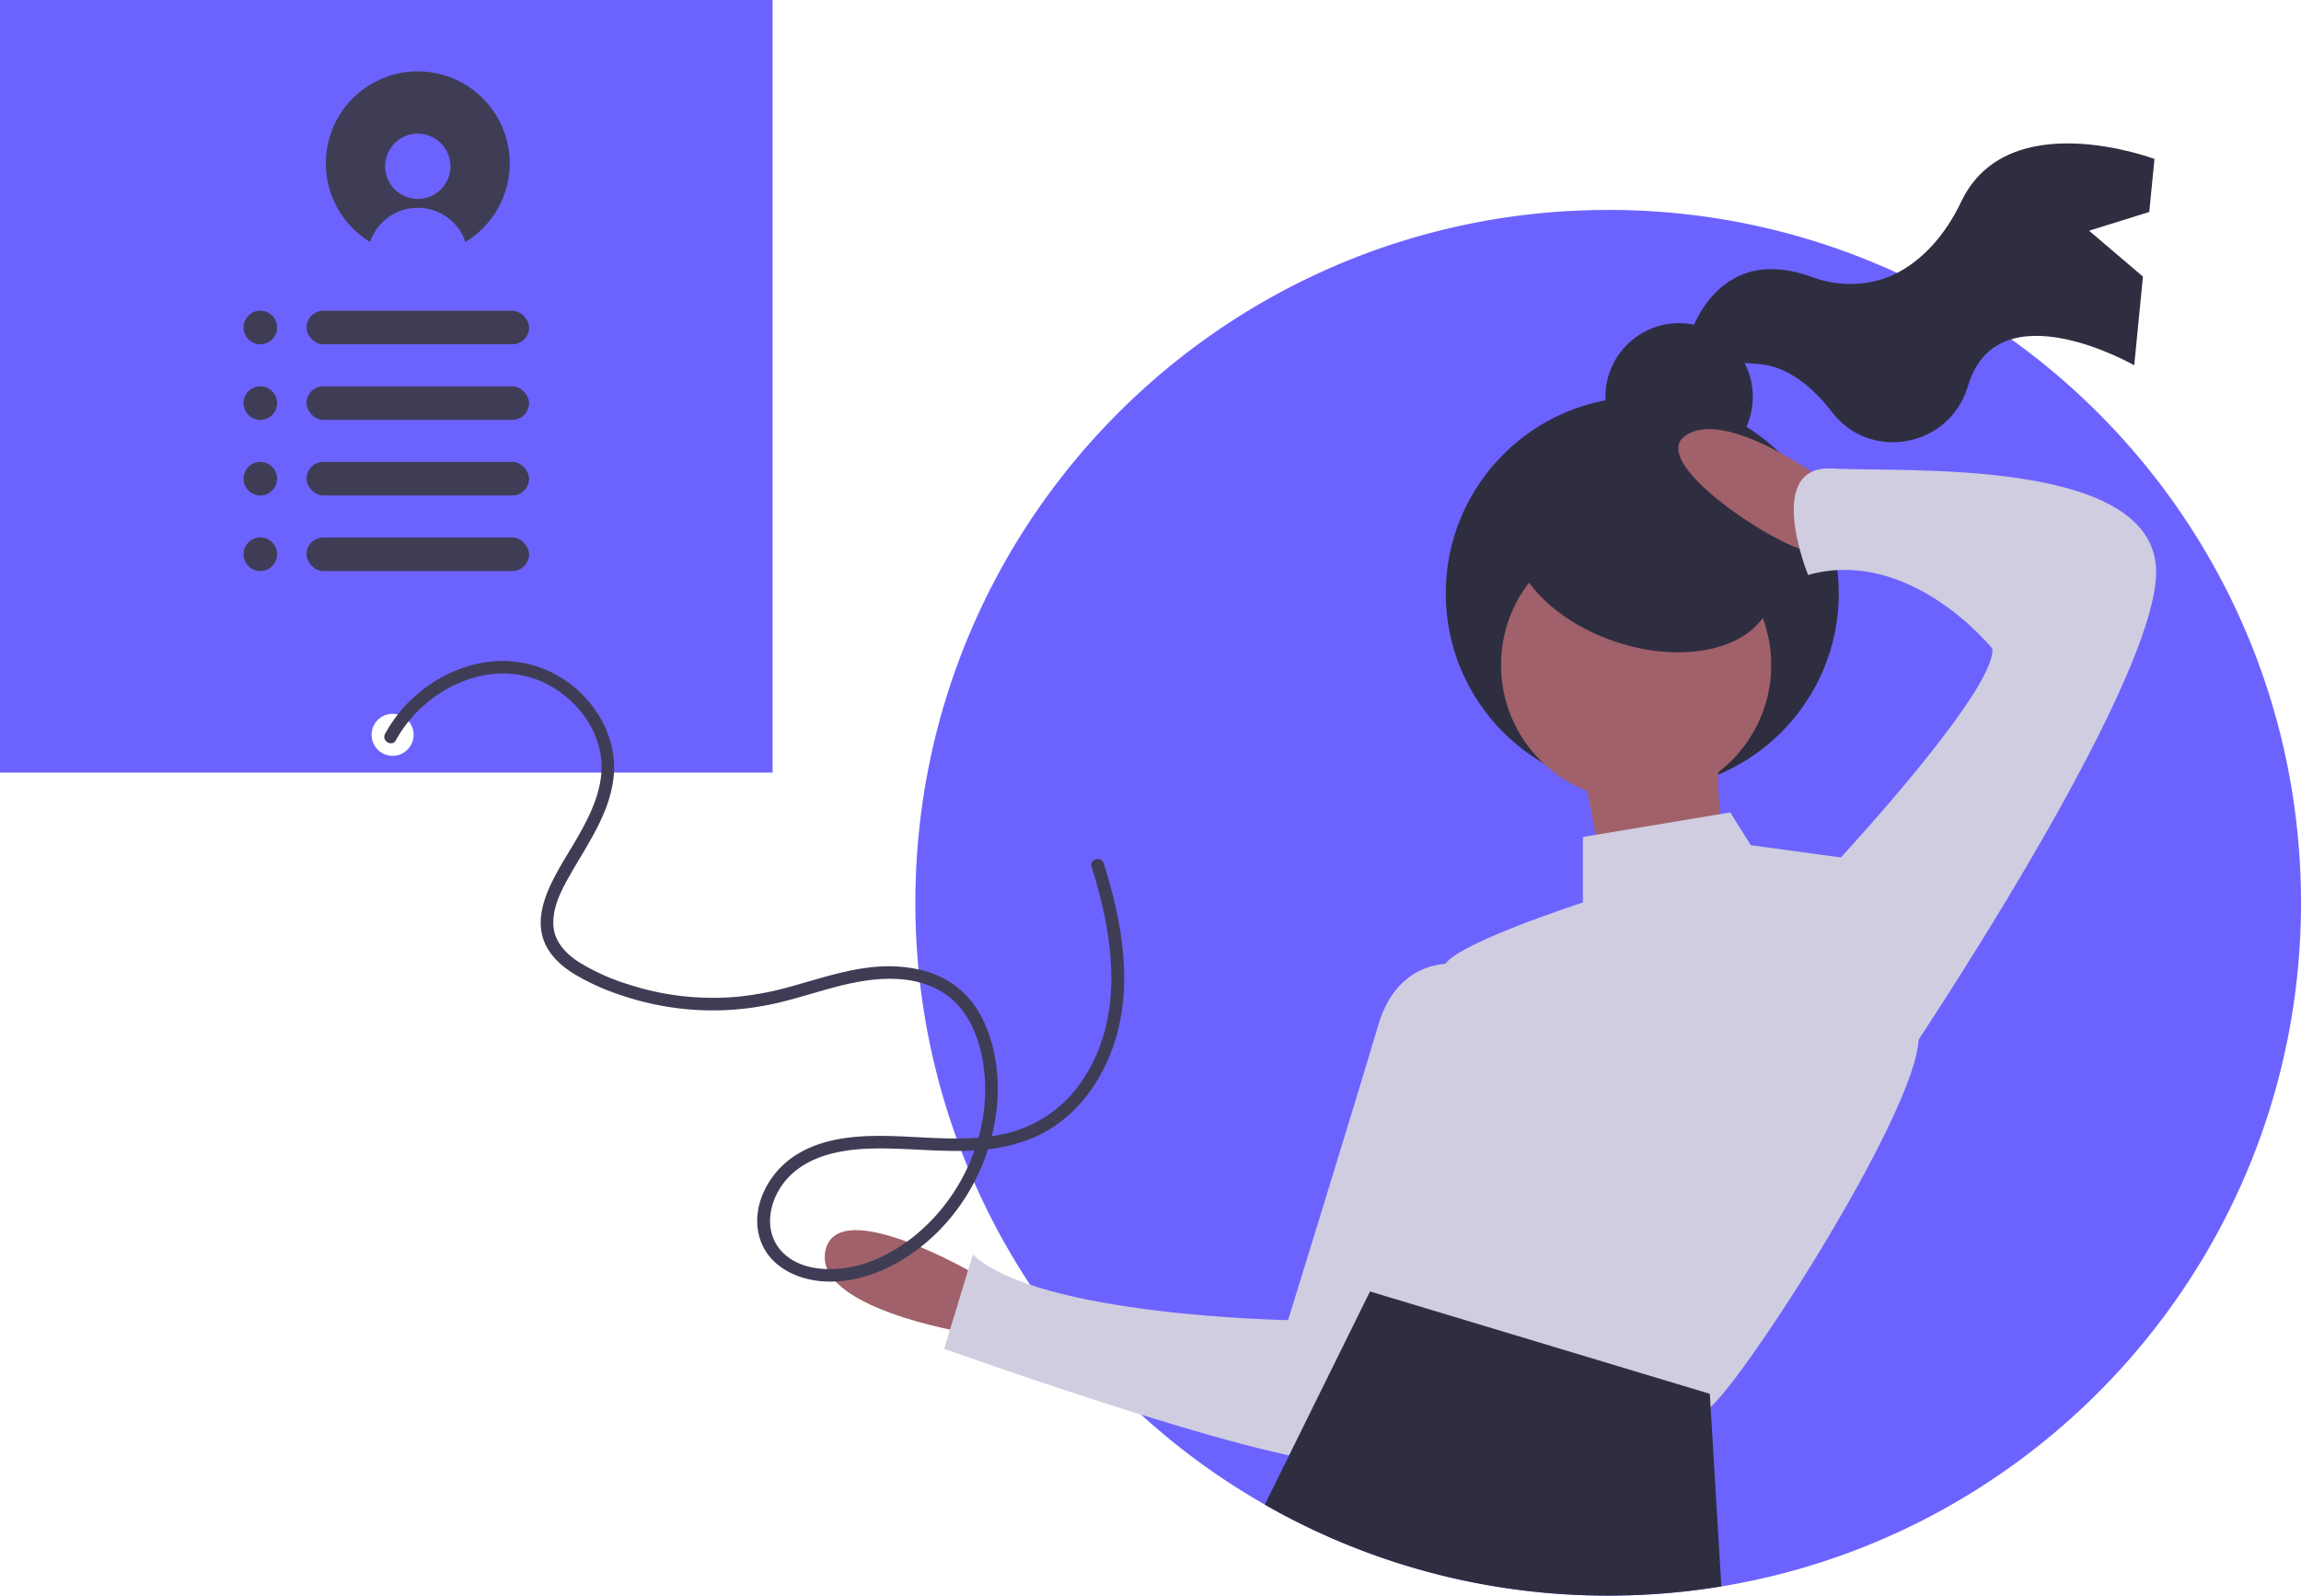<svg height="760" viewBox="0 0 1096 760" width="1096" xmlns="http://www.w3.org/2000/svg"><path d="m52 70v368h368v-368zm187 360a10 10 0 1 1 10-10 10 10 0 0 1 -10 10z" fill="#6c63ff" transform="translate(-52 -70)"/><path d="m1148 500c0 163.89-119.49 299.89-276.1 325.62a332.438 332.438 0 0 1 -53.9 4.38 329.93 329.93 0 0 1 -330-330c0-182.25 147.75-330 330-330a328.485 328.485 0 0 1 192.01 61.6c83.55 59.86 137.99 157.77 137.99 268.4z" fill="#6c63ff" transform="translate(-52 -70)"/><path d="m1047.068 179.894 28.66-8.936 2.473-25.241s-69.708-26.332-91.994 20.244c-7.869 16.445-17.786 26.322-27.325 32.218-13.138 8.122-29.333 9.075-43.841 3.776-48.311-17.644-59.688 32.531-59.688 32.531s4.176 7.142 33.956 8.899c14.82.874 26.947 12.027 35.391 23.011 18.081 23.521 55.22 16.723 64.339-11.508q.22-.683.434-1.382c14.246-46.667 79.101-9.511 79.101-9.511l4.14-42.268z" fill="#2f2e41" transform="translate(-52 -70)"/><circle cx="799.784" cy="189.022" fill="#2f2e41" r="35.103"/><circle cx="782.232" cy="282.63" fill="#2f2e41" r="93.608"/><circle cx="779.307" cy="316.757" fill="#a0616a" r="64.355"/><path d="m805.955 435.511 11.701 62.405 58.505-7.801s-9.751-48.754-3.9-62.405z" fill="#a0616a" transform="translate(-52 -70)"/><path d="m517.332 677.331s-66.305-39.003-72.156-11.701 66.305 39.003 66.305 39.003z" fill="#a0616a" transform="translate(-52 -70)"/><path d="m921.014 299s-46.804-35.103-66.305-21.452 52.654 58.505 60.455 54.604 5.85-33.153 5.85-33.153z" fill="#a0616a" transform="translate(-52 -70)"/><path d="m876.161 456.963-70.206 11.701v31.203s-66.305 21.452-66.305 31.203-17.551 46.804-17.551 46.804-42.903 31.203-7.801 68.255c0 0 13.651 21.452 3.9 23.402s-31.203 7.801-21.452 15.601 156.013 60.455 167.713 56.555 101.408-142.361 101.408-177.464-37.053-85.807-37.053-85.807l-42.903-5.85z" fill="#d0cde1" transform="translate(-52 -70)"/><path d="m745.5 529.119s-27.302-3.9-37.053 29.252-42.903 140.411-42.903 140.411-118.96-1.95-150.162-31.203l-13.651 44.854s179.414 64.355 195.016 52.654 83.857-200.866 83.857-200.866z" fill="#d0cde1" transform="translate(-52 -70)"/><path d="m922.965 484.265 5.85-5.85s74.106-79.956 72.156-99.458c0 0-39.003-48.754-87.757-35.103 0 0-21.452-52.654 11.701-50.704s156.012-5.85 154.062 50.704-118.96 230.119-118.96 230.119z" fill="#d0cde1" transform="translate(-52 -70)"/><path d="m871.9 825.62a332.438 332.438 0 0 1 -53.9 4.38 328.467 328.467 0 0 1 -163.57-43.33l11.59-23.47 36.89-74.76 1.64-3.31 26.87 8.1 134.99 40.66.37 6.23z" fill="#2f2e41" transform="translate(-52 -70)"/><ellipse cx="834.232" cy="337.029" fill="#2f2e41" rx="40.953" ry="64.355" transform="matrix(.322 -.947 .947 .322 194.439 948.227)"/><g fill="#3f3d56"><path d="m240.597 422.556c13.552-24.831 46.012-40.554 72.566-26.382 11.952 6.379 21.453 17.663 24.469 31 3.504 15.493-3.875 30.266-11.488 43.282-4.132 7.065-8.66 13.986-12.08 21.438-3.541 7.717-6.072 16.636-3.406 25.031 2.402 7.563 8.418 13.064 15.008 17.107a111.826 111.826 0 0 0 23.061 10.295 135.742 135.742 0 0 0 51.485 6.661 140.795 140.795 0 0 0 25.66-4.148c8.943-2.28 17.719-5.17 26.677-7.395 14.956-3.715 32.009-5.562 46.191 1.903 13.778 7.252 19.944 22.419 21.851 37.175 3.522 27.246-7.281 55.52-26.786 74.602-9.358 9.154-21.134 16.717-33.96 19.811-11.191 2.7-25.561 2.527-34.467-5.839-9.938-9.337-7.605-24.309.293-34.16 10.075-12.569 27.143-15.588 42.374-15.894 17.326-.348 34.636 2.232 51.952.628a79.798 79.798 0 0 0 24.568-5.926 62.258 62.258 0 0 0 18.515-12.529c10.69-10.386 17.896-24.222 21.485-38.608 4.317-17.301 3.376-35.482.025-52.859a238.357 238.357 0 0 0 -6.888-26.507c-1.157-3.67-6.952-2.102-5.786 1.595 10.32 32.724 16.074 70.563-3.865 100.946a60.107 60.107 0 0 1 -35.943 25.873c-17.257 4.289-35.365 2.169-52.909 1.531-16.682-.607-34.997.048-49.299 9.764-11.731 7.969-19.936 23.127-16.39 37.437 3.419 13.8 16.681 20.797 29.945 21.878 13.917 1.134 27.612-3.537 39.299-10.841 24.313-15.193 40.479-41.913 43.862-70.242 1.763-14.761-.031-30.661-6.725-44.059a43.133 43.133 0 0 0 -15.847-17.661c-6.81-4.175-14.676-6.23-22.576-6.957-17.948-1.653-35.192 4.509-52.218 9.223a144.792 144.792 0 0 1 -26.628 5.083 132.984 132.984 0 0 1 -26.272-.428 129.362 129.362 0 0 1 -25.457-5.65 101.892 101.892 0 0 1 -23.108-10.447c-6.385-4.083-11.907-9.931-12.221-17.895-.341-8.641 4.016-16.724 8.16-24.009 8.187-14.391 18.297-28.467 20.435-45.314 1.87-14.737-4.06-29.262-14.298-39.773a53.771 53.771 0 0 0 -39.737-16.485c-15.193.435-29.74 7.042-40.915 17.189a67.358 67.358 0 0 0 -13.796 17.53c-1.851 3.391 3.328 6.422 5.181 3.028z" transform="translate(-52 -70)"/><path d="m251 104a43.796 43.796 0 0 0 -23.098 81.004c.127.079.262.147.39.225a23.993 23.993 0 0 1 45.415 0c.128-.078.263-.146.39-.225a43.796 43.796 0 0 0 -23.098-81.004zm0 60.746a15.54 15.54 0 1 1 15.54-15.54 15.54 15.54 0 0 1 -15.54 15.54z" transform="translate(-52 -70)"/><circle cx="124" cy="156" r="8"/><circle cx="124" cy="192" r="8"/><circle cx="124" cy="228" r="8"/><circle cx="124" cy="264" r="8"/><rect height="16" rx="8" width="106" x="146" y="220"/><rect height="16" rx="8" width="106" x="146" y="256"/><rect height="16" rx="8" width="106" x="146" y="184"/><rect height="16" rx="8" width="106" x="146" y="148"/></g></svg>